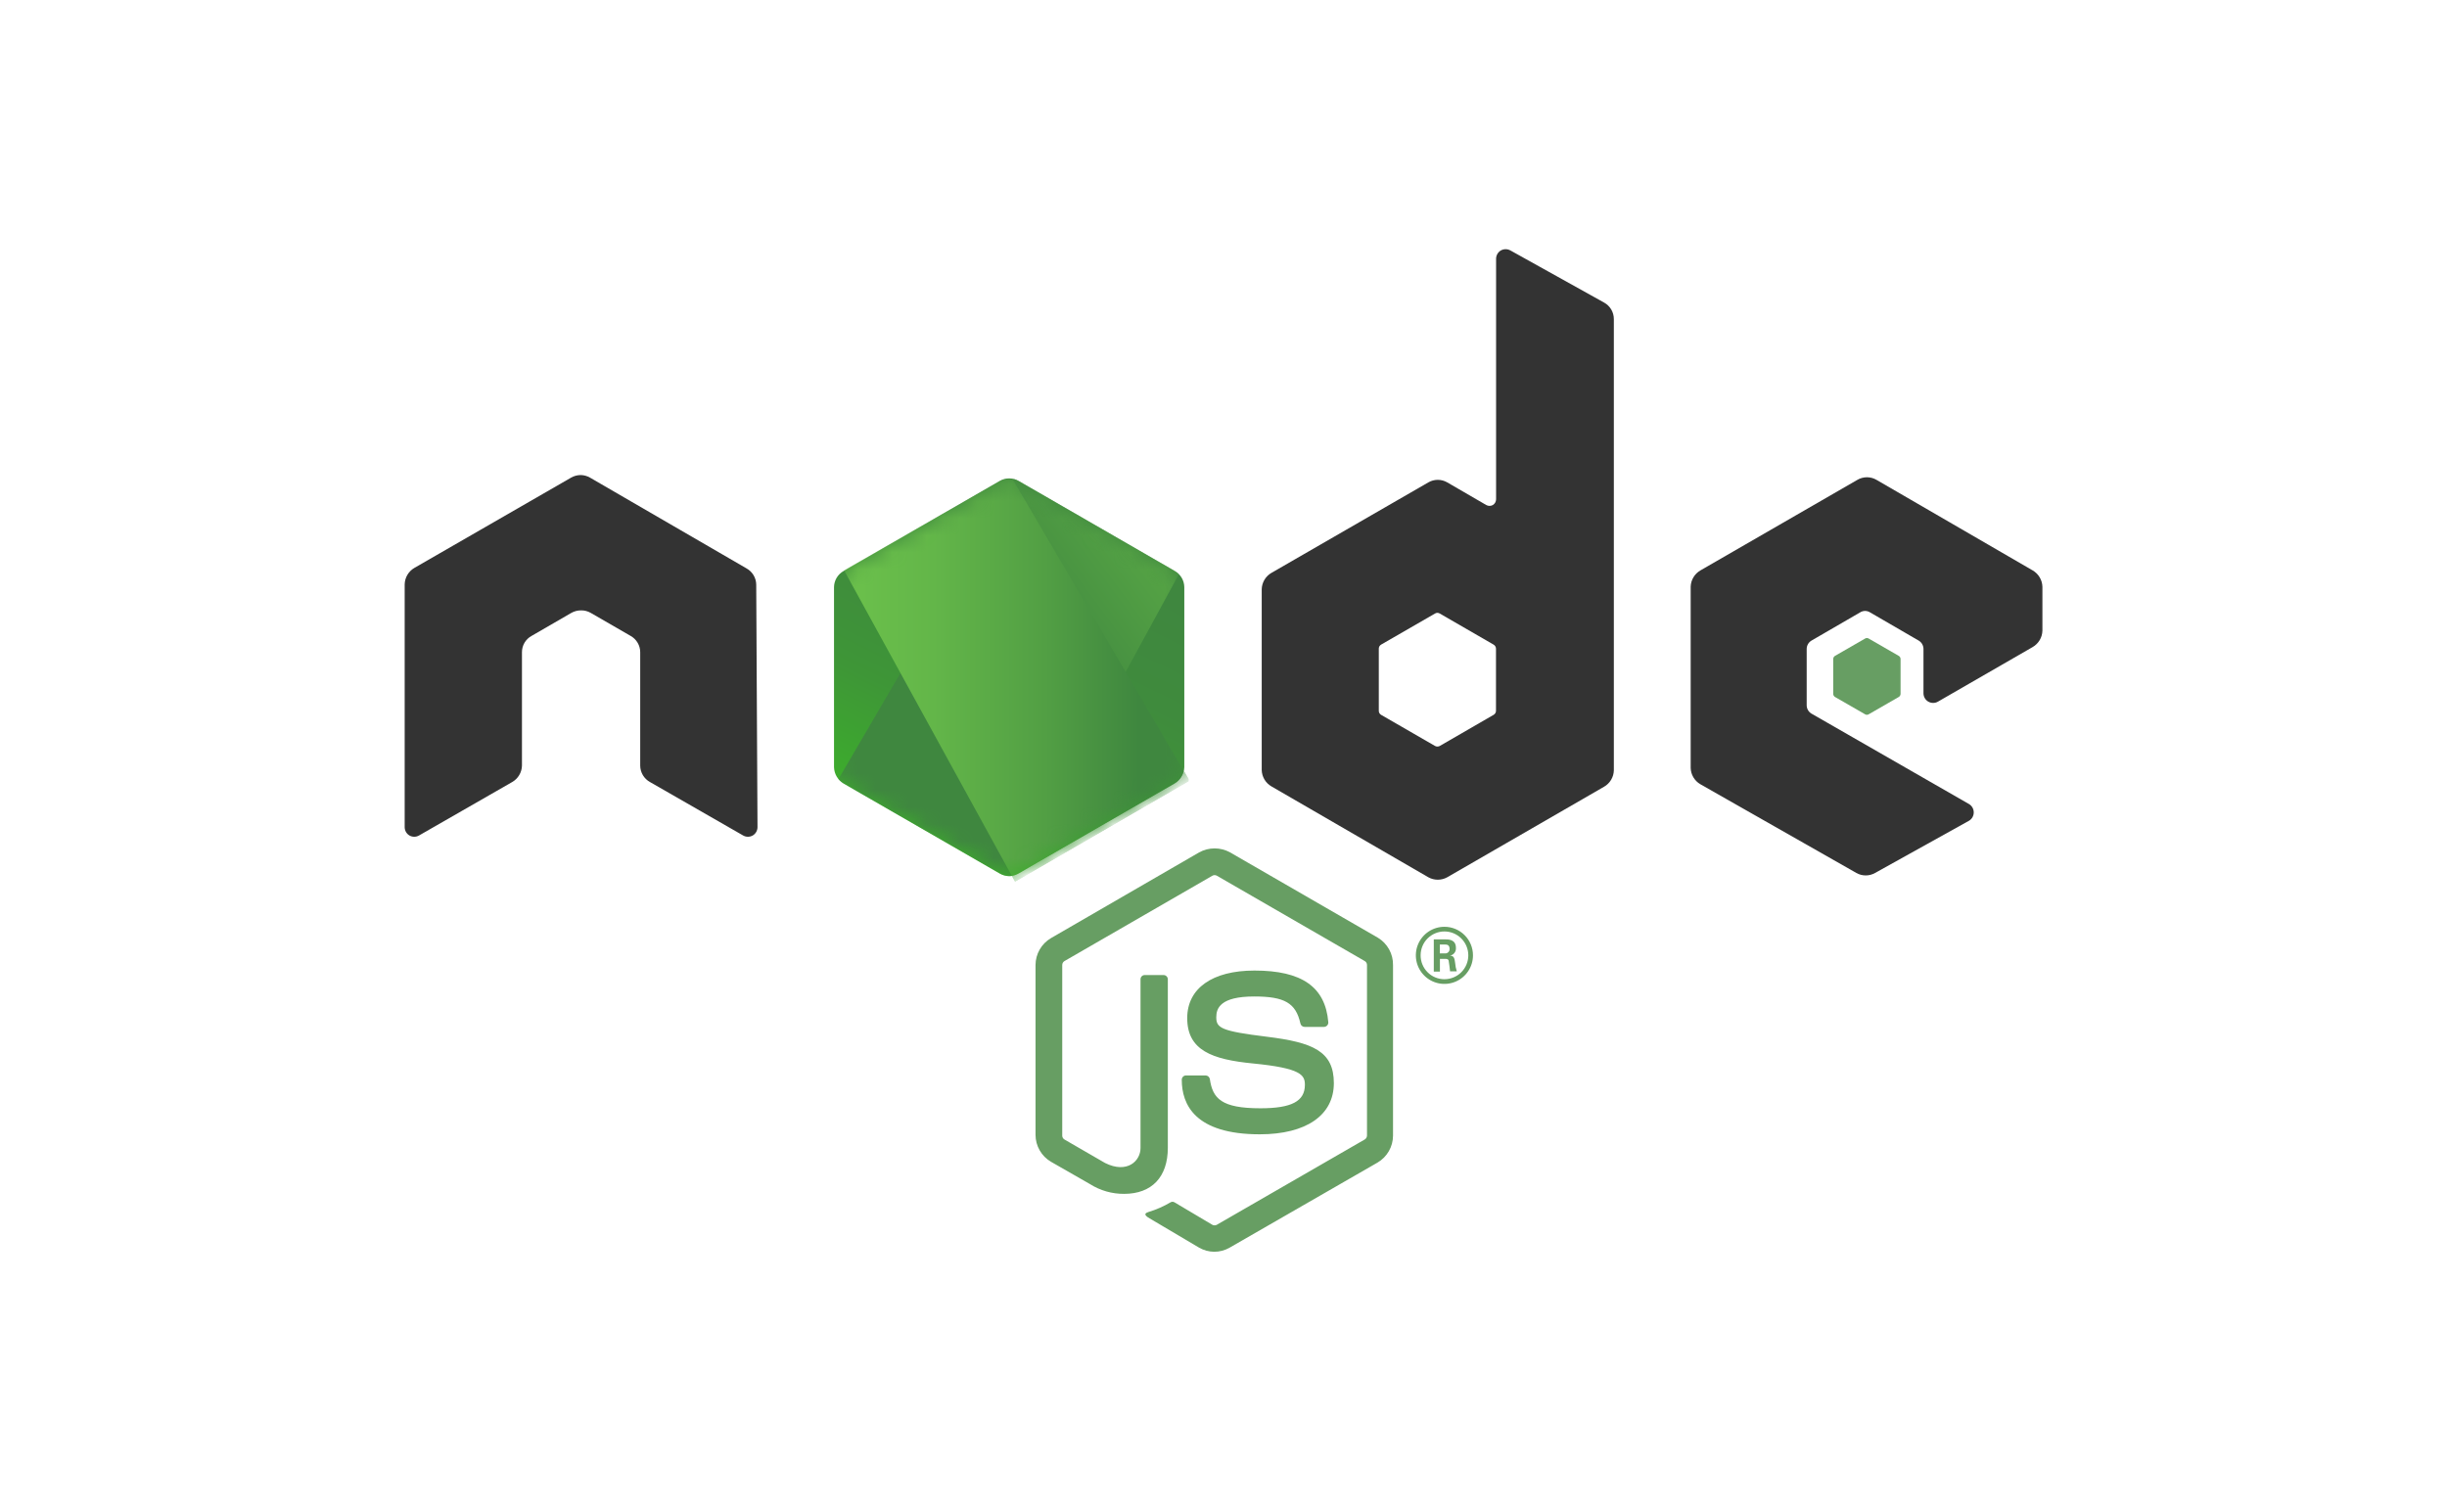 <svg width="144" height="89" viewBox="0 0 144 89" fill="none" xmlns="http://www.w3.org/2000/svg">
<path d="M71.449 73.675C71.138 73.672 70.834 73.589 70.565 73.434L67.657 71.713C67.226 71.472 67.439 71.386 67.582 71.335C68.04 71.198 68.479 71.005 68.89 70.761C68.924 70.743 68.961 70.733 68.999 70.733C69.037 70.733 69.075 70.743 69.108 70.761L71.34 72.086C71.381 72.109 71.427 72.121 71.475 72.121C71.522 72.121 71.568 72.109 71.609 72.086L80.312 67.066C80.352 67.041 80.385 67.007 80.409 66.965C80.432 66.924 80.444 66.878 80.445 66.831V56.797C80.445 56.749 80.433 56.702 80.408 56.66C80.384 56.619 80.349 56.585 80.307 56.562L71.609 51.542C71.569 51.519 71.524 51.507 71.477 51.507C71.431 51.507 71.386 51.519 71.346 51.542L62.648 56.562C62.606 56.585 62.572 56.619 62.547 56.66C62.523 56.702 62.51 56.749 62.51 56.797V66.842C62.511 66.889 62.524 66.936 62.548 66.976C62.572 67.016 62.607 67.049 62.648 67.072L65.029 68.449C66.326 69.097 67.117 68.334 67.117 67.571V57.64C67.117 57.607 67.123 57.574 67.135 57.543C67.147 57.512 67.166 57.483 67.189 57.46C67.213 57.436 67.241 57.418 67.272 57.405C67.303 57.393 67.336 57.387 67.37 57.388H68.471C68.538 57.388 68.602 57.414 68.65 57.462C68.697 57.509 68.724 57.573 68.724 57.64V67.554C68.724 69.275 67.783 70.267 66.148 70.267C65.439 70.272 64.744 70.072 64.145 69.694L61.851 68.38C61.574 68.219 61.344 67.988 61.184 67.71C61.023 67.432 60.939 67.117 60.938 66.796V56.797C60.94 56.476 61.024 56.162 61.184 55.884C61.344 55.606 61.574 55.375 61.851 55.213L70.565 50.17C70.844 50.015 71.158 49.934 71.477 49.934C71.797 49.934 72.111 50.015 72.39 50.17L81.093 55.196C81.367 55.363 81.592 55.598 81.747 55.879C81.902 56.16 81.981 56.476 81.976 56.797V66.842C81.975 67.163 81.89 67.478 81.73 67.755C81.57 68.033 81.341 68.264 81.064 68.426L72.361 73.434C72.084 73.594 71.769 73.677 71.449 73.675Z" fill="#679E63"/>
<path d="M74.134 66.762C70.324 66.762 69.544 65.012 69.544 63.549C69.544 63.482 69.57 63.418 69.618 63.371C69.665 63.323 69.729 63.297 69.796 63.297H70.944C71.004 63.297 71.062 63.319 71.108 63.357C71.154 63.396 71.186 63.45 71.196 63.509C71.363 64.656 71.873 65.23 74.174 65.23C76.01 65.23 76.79 64.817 76.79 63.848C76.79 63.274 76.566 62.867 73.721 62.591C71.34 62.356 69.865 61.828 69.865 59.923C69.865 58.168 71.345 57.124 73.824 57.124C76.612 57.124 77.995 58.088 78.167 60.164C78.169 60.2 78.165 60.236 78.153 60.269C78.141 60.303 78.122 60.334 78.098 60.359C78.074 60.384 78.046 60.404 78.014 60.418C77.983 60.432 77.949 60.439 77.914 60.44H76.767C76.71 60.438 76.655 60.418 76.611 60.381C76.568 60.345 76.538 60.295 76.526 60.239C76.256 59.034 75.597 58.65 73.807 58.65C71.804 58.65 71.575 59.35 71.575 59.872C71.575 60.503 71.85 60.687 74.552 61.019C77.254 61.352 78.494 61.868 78.494 63.75C78.494 65.632 76.876 66.762 74.134 66.762Z" fill="#679E63"/>
<path d="M86.681 56.223C86.682 56.556 86.585 56.882 86.4 57.159C86.216 57.436 85.954 57.653 85.646 57.781C85.339 57.909 85 57.942 84.674 57.878C84.347 57.813 84.047 57.653 83.812 57.417C83.576 57.182 83.416 56.882 83.351 56.555C83.287 56.229 83.32 55.89 83.448 55.583C83.576 55.276 83.793 55.013 84.07 54.829C84.347 54.645 84.673 54.547 85.006 54.548C85.45 54.549 85.875 54.726 86.189 55.04C86.503 55.354 86.68 55.779 86.681 56.223ZM83.6 56.223C83.599 56.408 83.634 56.591 83.704 56.762C83.773 56.934 83.876 57.089 84.006 57.22C84.136 57.352 84.291 57.456 84.462 57.527C84.632 57.598 84.816 57.634 85 57.634C85.373 57.634 85.731 57.486 85.994 57.223C86.258 56.959 86.406 56.602 86.406 56.229C86.406 55.856 86.258 55.498 85.994 55.235C85.731 54.971 85.373 54.823 85 54.823C84.817 54.823 84.634 54.859 84.465 54.93C84.295 55 84.14 55.103 84.01 55.233C83.88 55.363 83.777 55.517 83.707 55.687C83.637 55.857 83.6 56.039 83.6 56.223ZM84.375 55.288H85.023C85.241 55.288 85.677 55.288 85.677 55.787C85.687 55.894 85.656 56.002 85.59 56.087C85.524 56.172 85.428 56.229 85.322 56.246C85.58 56.246 85.597 56.435 85.631 56.676C85.644 56.844 85.677 57.01 85.729 57.17H85.333C85.333 57.084 85.258 56.596 85.258 56.596C85.258 56.487 85.201 56.435 85.063 56.435H84.736V57.187H84.375V55.288ZM84.731 56.114H85.023C85.06 56.118 85.097 56.114 85.132 56.103C85.166 56.092 85.198 56.072 85.225 56.047C85.252 56.022 85.273 55.992 85.287 55.958C85.3 55.923 85.306 55.887 85.304 55.85C85.304 55.592 85.126 55.592 85.029 55.592H84.731V56.114Z" fill="#679E63"/>
<path fill-rule="evenodd" clip-rule="evenodd" d="M44.502 34.422C44.502 34.224 44.449 34.03 44.348 33.859C44.247 33.689 44.102 33.548 43.929 33.453L34.721 28.112C34.566 28.023 34.393 27.972 34.216 27.962H34.118C33.939 27.971 33.764 28.023 33.608 28.112L24.388 33.424C24.217 33.523 24.075 33.664 23.974 33.834C23.874 34.003 23.819 34.196 23.814 34.394V48.69C23.816 48.787 23.842 48.883 23.89 48.967C23.938 49.051 24.007 49.122 24.09 49.172C24.177 49.223 24.276 49.249 24.377 49.249C24.477 49.249 24.576 49.223 24.663 49.172L30.142 46.028C30.312 45.93 30.455 45.79 30.555 45.621C30.655 45.453 30.711 45.261 30.716 45.065V38.387C30.715 38.189 30.768 37.995 30.869 37.825C30.971 37.656 31.116 37.516 31.29 37.423L33.619 36.075C33.794 35.975 33.992 35.924 34.193 35.925C34.394 35.922 34.593 35.973 34.767 36.075L37.102 37.423C37.275 37.517 37.419 37.657 37.52 37.826C37.621 37.996 37.675 38.189 37.675 38.387V45.065C37.677 45.262 37.731 45.455 37.832 45.624C37.932 45.793 38.077 45.933 38.249 46.028L43.728 49.172C43.815 49.223 43.914 49.249 44.015 49.249C44.115 49.249 44.214 49.223 44.301 49.172C44.384 49.122 44.453 49.051 44.501 48.967C44.55 48.883 44.575 48.787 44.577 48.69L44.502 34.422Z" fill="#333333"/>
<path fill-rule="evenodd" clip-rule="evenodd" d="M88.89 14.744C88.803 14.694 88.704 14.667 88.603 14.667C88.502 14.667 88.403 14.694 88.316 14.744C88.233 14.795 88.165 14.865 88.116 14.95C88.068 15.034 88.042 15.129 88.041 15.226V29.385C88.04 29.453 88.023 29.52 87.99 29.579C87.957 29.638 87.909 29.688 87.852 29.724C87.792 29.757 87.725 29.775 87.656 29.775C87.588 29.775 87.521 29.757 87.462 29.724L85.167 28.392C84.998 28.294 84.806 28.242 84.61 28.242C84.415 28.242 84.222 28.294 84.054 28.392L74.823 33.717C74.652 33.815 74.509 33.956 74.409 34.126C74.308 34.296 74.253 34.489 74.249 34.686V45.323C74.254 45.519 74.31 45.711 74.41 45.879C74.51 46.048 74.653 46.188 74.823 46.286L84.054 51.633C84.224 51.728 84.415 51.777 84.61 51.777C84.805 51.777 84.996 51.728 85.167 51.633L94.397 46.304C94.568 46.206 94.71 46.065 94.81 45.897C94.911 45.728 94.966 45.536 94.971 45.34V18.783C94.972 18.584 94.919 18.388 94.818 18.216C94.717 18.045 94.572 17.904 94.397 17.808L88.89 14.744ZM88.035 41.834C88.035 41.884 88.022 41.932 87.996 41.975C87.971 42.017 87.935 42.052 87.892 42.075L84.725 43.906C84.683 43.928 84.635 43.94 84.587 43.94C84.539 43.94 84.492 43.928 84.45 43.906L81.277 42.075C81.234 42.051 81.199 42.017 81.175 41.974C81.15 41.932 81.138 41.883 81.139 41.834V38.18C81.138 38.131 81.15 38.083 81.175 38.04C81.199 37.998 81.234 37.963 81.277 37.939L84.45 36.109C84.491 36.084 84.539 36.07 84.587 36.07C84.636 36.07 84.683 36.084 84.725 36.109L87.892 37.939C87.935 37.963 87.971 37.998 87.996 38.04C88.022 38.082 88.035 38.131 88.035 38.18V41.834Z" fill="#333333"/>
<path fill-rule="evenodd" clip-rule="evenodd" d="M119.618 38.083C119.788 37.984 119.93 37.844 120.03 37.676C120.131 37.507 120.186 37.315 120.191 37.119V34.537C120.186 34.341 120.131 34.149 120.03 33.98C119.93 33.812 119.788 33.672 119.618 33.573L110.438 28.249C110.265 28.145 110.067 28.09 109.865 28.09C109.663 28.09 109.464 28.145 109.291 28.249L100.066 33.573C99.896 33.672 99.754 33.812 99.653 33.98C99.553 34.149 99.497 34.341 99.492 34.537V45.191C99.496 45.388 99.551 45.581 99.652 45.751C99.752 45.921 99.895 46.062 100.066 46.16L109.245 51.381C109.412 51.476 109.601 51.525 109.793 51.525C109.985 51.525 110.174 51.476 110.341 51.381L115.883 48.3C115.965 48.249 116.032 48.177 116.079 48.092C116.125 48.008 116.15 47.912 116.15 47.816C116.15 47.719 116.125 47.624 116.079 47.539C116.032 47.454 115.965 47.383 115.883 47.331L106.6 42.001C106.516 41.951 106.447 41.881 106.397 41.797C106.348 41.712 106.321 41.617 106.319 41.519V38.186C106.321 38.088 106.348 37.993 106.397 37.908C106.447 37.824 106.516 37.754 106.6 37.704L109.469 36.04C109.555 35.986 109.654 35.958 109.756 35.958C109.857 35.958 109.957 35.986 110.043 36.04L112.911 37.704C112.995 37.754 113.065 37.824 113.114 37.908C113.163 37.993 113.19 38.088 113.192 38.186V40.813C113.194 40.911 113.221 41.007 113.27 41.091C113.319 41.175 113.389 41.246 113.473 41.295C113.561 41.346 113.66 41.372 113.76 41.372C113.861 41.372 113.96 41.346 114.047 41.295L119.618 38.083Z" fill="#333333"/>
<path fill-rule="evenodd" clip-rule="evenodd" d="M109.756 37.583C109.788 37.563 109.825 37.553 109.862 37.553C109.9 37.553 109.936 37.563 109.968 37.583L111.741 38.605C111.772 38.624 111.798 38.651 111.816 38.683C111.834 38.715 111.844 38.751 111.844 38.788V40.836C111.844 40.873 111.834 40.909 111.816 40.941C111.798 40.973 111.772 41 111.741 41.02L109.968 42.041C109.936 42.061 109.9 42.071 109.862 42.071C109.825 42.071 109.788 42.061 109.756 42.041L107.983 41.02C107.952 41 107.926 40.973 107.908 40.941C107.89 40.909 107.88 40.873 107.88 40.836V38.788C107.88 38.751 107.89 38.715 107.908 38.683C107.926 38.651 107.952 38.624 107.983 38.605L109.756 37.583Z" fill="#679E63"/>
<path fill-rule="evenodd" clip-rule="evenodd" d="M59.94 28.307C59.772 28.208 59.581 28.157 59.387 28.157C59.192 28.157 59.001 28.208 58.833 28.307L49.654 33.602C49.482 33.697 49.338 33.835 49.237 34.003C49.136 34.172 49.082 34.364 49.08 34.56V45.156C49.085 45.353 49.141 45.544 49.241 45.713C49.342 45.882 49.484 46.022 49.654 46.12L58.833 51.416C59.001 51.514 59.192 51.566 59.387 51.566C59.581 51.566 59.772 51.514 59.94 51.416L69.12 46.12C69.29 46.022 69.432 45.882 69.532 45.713C69.633 45.544 69.688 45.353 69.693 45.156V34.56C69.692 34.364 69.638 34.171 69.537 34.003C69.436 33.834 69.292 33.696 69.12 33.602L59.94 28.307Z" fill="url(#paint0_linear_2936_1062)"/>
<mask id="mask0_2936_1062" style="mask-type:luminance" maskUnits="userSpaceOnUse" x="49" y="28" width="21" height="24">
<path d="M59.94 28.306C59.772 28.208 59.581 28.156 59.387 28.156C59.192 28.156 59.001 28.208 58.833 28.306L49.654 33.602C49.482 33.696 49.338 33.835 49.237 34.003C49.136 34.172 49.082 34.364 49.08 34.56V45.156C49.085 45.352 49.141 45.544 49.241 45.713C49.342 45.882 49.484 46.022 49.654 46.12L58.833 51.415C59.001 51.514 59.192 51.565 59.387 51.565C59.581 51.565 59.772 51.514 59.94 51.415L69.12 46.12C69.29 46.022 69.432 45.882 69.532 45.713C69.633 45.544 69.688 45.352 69.693 45.156V34.56C69.692 34.363 69.638 34.171 69.537 34.003C69.436 33.834 69.292 33.696 69.12 33.602L59.94 28.306Z" fill="white"/>
</mask>
<g mask="url(#mask0_2936_1062)">
<path d="M69.131 33.602L59.951 28.307C59.863 28.252 59.766 28.213 59.665 28.192L49.338 45.862C49.427 45.963 49.532 46.05 49.648 46.12L58.867 51.416C58.995 51.491 59.136 51.539 59.283 51.558C59.43 51.577 59.58 51.565 59.722 51.525L69.377 33.791C69.304 33.717 69.221 33.654 69.131 33.602Z" fill="url(#paint1_linear_2936_1062)"/>
<path d="M69.137 46.12C69.27 46.045 69.387 45.944 69.481 45.822C69.574 45.701 69.643 45.562 69.682 45.414L59.59 28.203C59.323 28.152 59.047 28.196 58.81 28.329L49.671 33.567L59.544 51.553C59.688 51.536 59.827 51.489 59.952 51.415L69.137 46.12Z" fill="url(#paint2_linear_2936_1062)"/>
<path d="M69.137 46.12L59.958 51.415C59.833 51.489 59.695 51.536 59.551 51.553L59.734 51.891L69.941 45.982V45.845L69.688 45.414C69.648 45.563 69.579 45.702 69.484 45.823C69.39 45.944 69.272 46.045 69.137 46.12Z" fill="url(#paint3_linear_2936_1062)"/>
<path d="M69.137 46.12L59.958 51.415C59.833 51.489 59.695 51.536 59.551 51.553L59.734 51.891L69.941 45.982V45.845L69.688 45.414C69.648 45.563 69.579 45.702 69.484 45.823C69.39 45.944 69.272 46.045 69.137 46.12Z" fill="url(#paint4_linear_2936_1062)"/>
</g>
<defs>
<linearGradient id="paint0_linear_2936_1062" x1="63.119" y1="32.248" x2="54.829" y2="49.161" gradientUnits="userSpaceOnUse">
<stop stop-color="#3F873F"/>
<stop offset="0.33" stop-color="#3F8B3D"/>
<stop offset="0.64" stop-color="#3E9637"/>
<stop offset="0.93" stop-color="#3DA92E"/>
<stop offset="1" stop-color="#3DAE2B"/>
</linearGradient>
<linearGradient id="paint1_linear_2936_1062" x1="57.989" y1="41.1" x2="81.247" y2="23.912" gradientUnits="userSpaceOnUse">
<stop offset="0.14" stop-color="#3F873F"/>
<stop offset="0.4" stop-color="#529F44"/>
<stop offset="0.71" stop-color="#63B649"/>
<stop offset="0.91" stop-color="#6ABF4B"/>
</linearGradient>
<linearGradient id="paint2_linear_2936_1062" x1="48.776" y1="39.855" x2="69.992" y2="39.855" gradientUnits="userSpaceOnUse">
<stop offset="0.09" stop-color="#6ABF4B"/>
<stop offset="0.29" stop-color="#63B649"/>
<stop offset="0.6" stop-color="#529F44"/>
<stop offset="0.86" stop-color="#3F873F"/>
</linearGradient>
<linearGradient id="paint3_linear_2936_1062" x1="48.777" y1="48.65" x2="69.992" y2="48.65" gradientUnits="userSpaceOnUse">
<stop offset="0.09" stop-color="#6ABF4B"/>
<stop offset="0.29" stop-color="#63B649"/>
<stop offset="0.6" stop-color="#529F44"/>
<stop offset="0.86" stop-color="#3F873F"/>
</linearGradient>
<linearGradient id="paint4_linear_2936_1062" x1="73.085" y1="31.749" x2="59.998" y2="58.437" gradientUnits="userSpaceOnUse">
<stop stop-color="#3F873F"/>
<stop offset="0.33" stop-color="#3F8B3D"/>
<stop offset="0.64" stop-color="#3E9637"/>
<stop offset="0.93" stop-color="#3DA92E"/>
<stop offset="1" stop-color="#3DAE2B"/>
</linearGradient>
</defs>
</svg>
